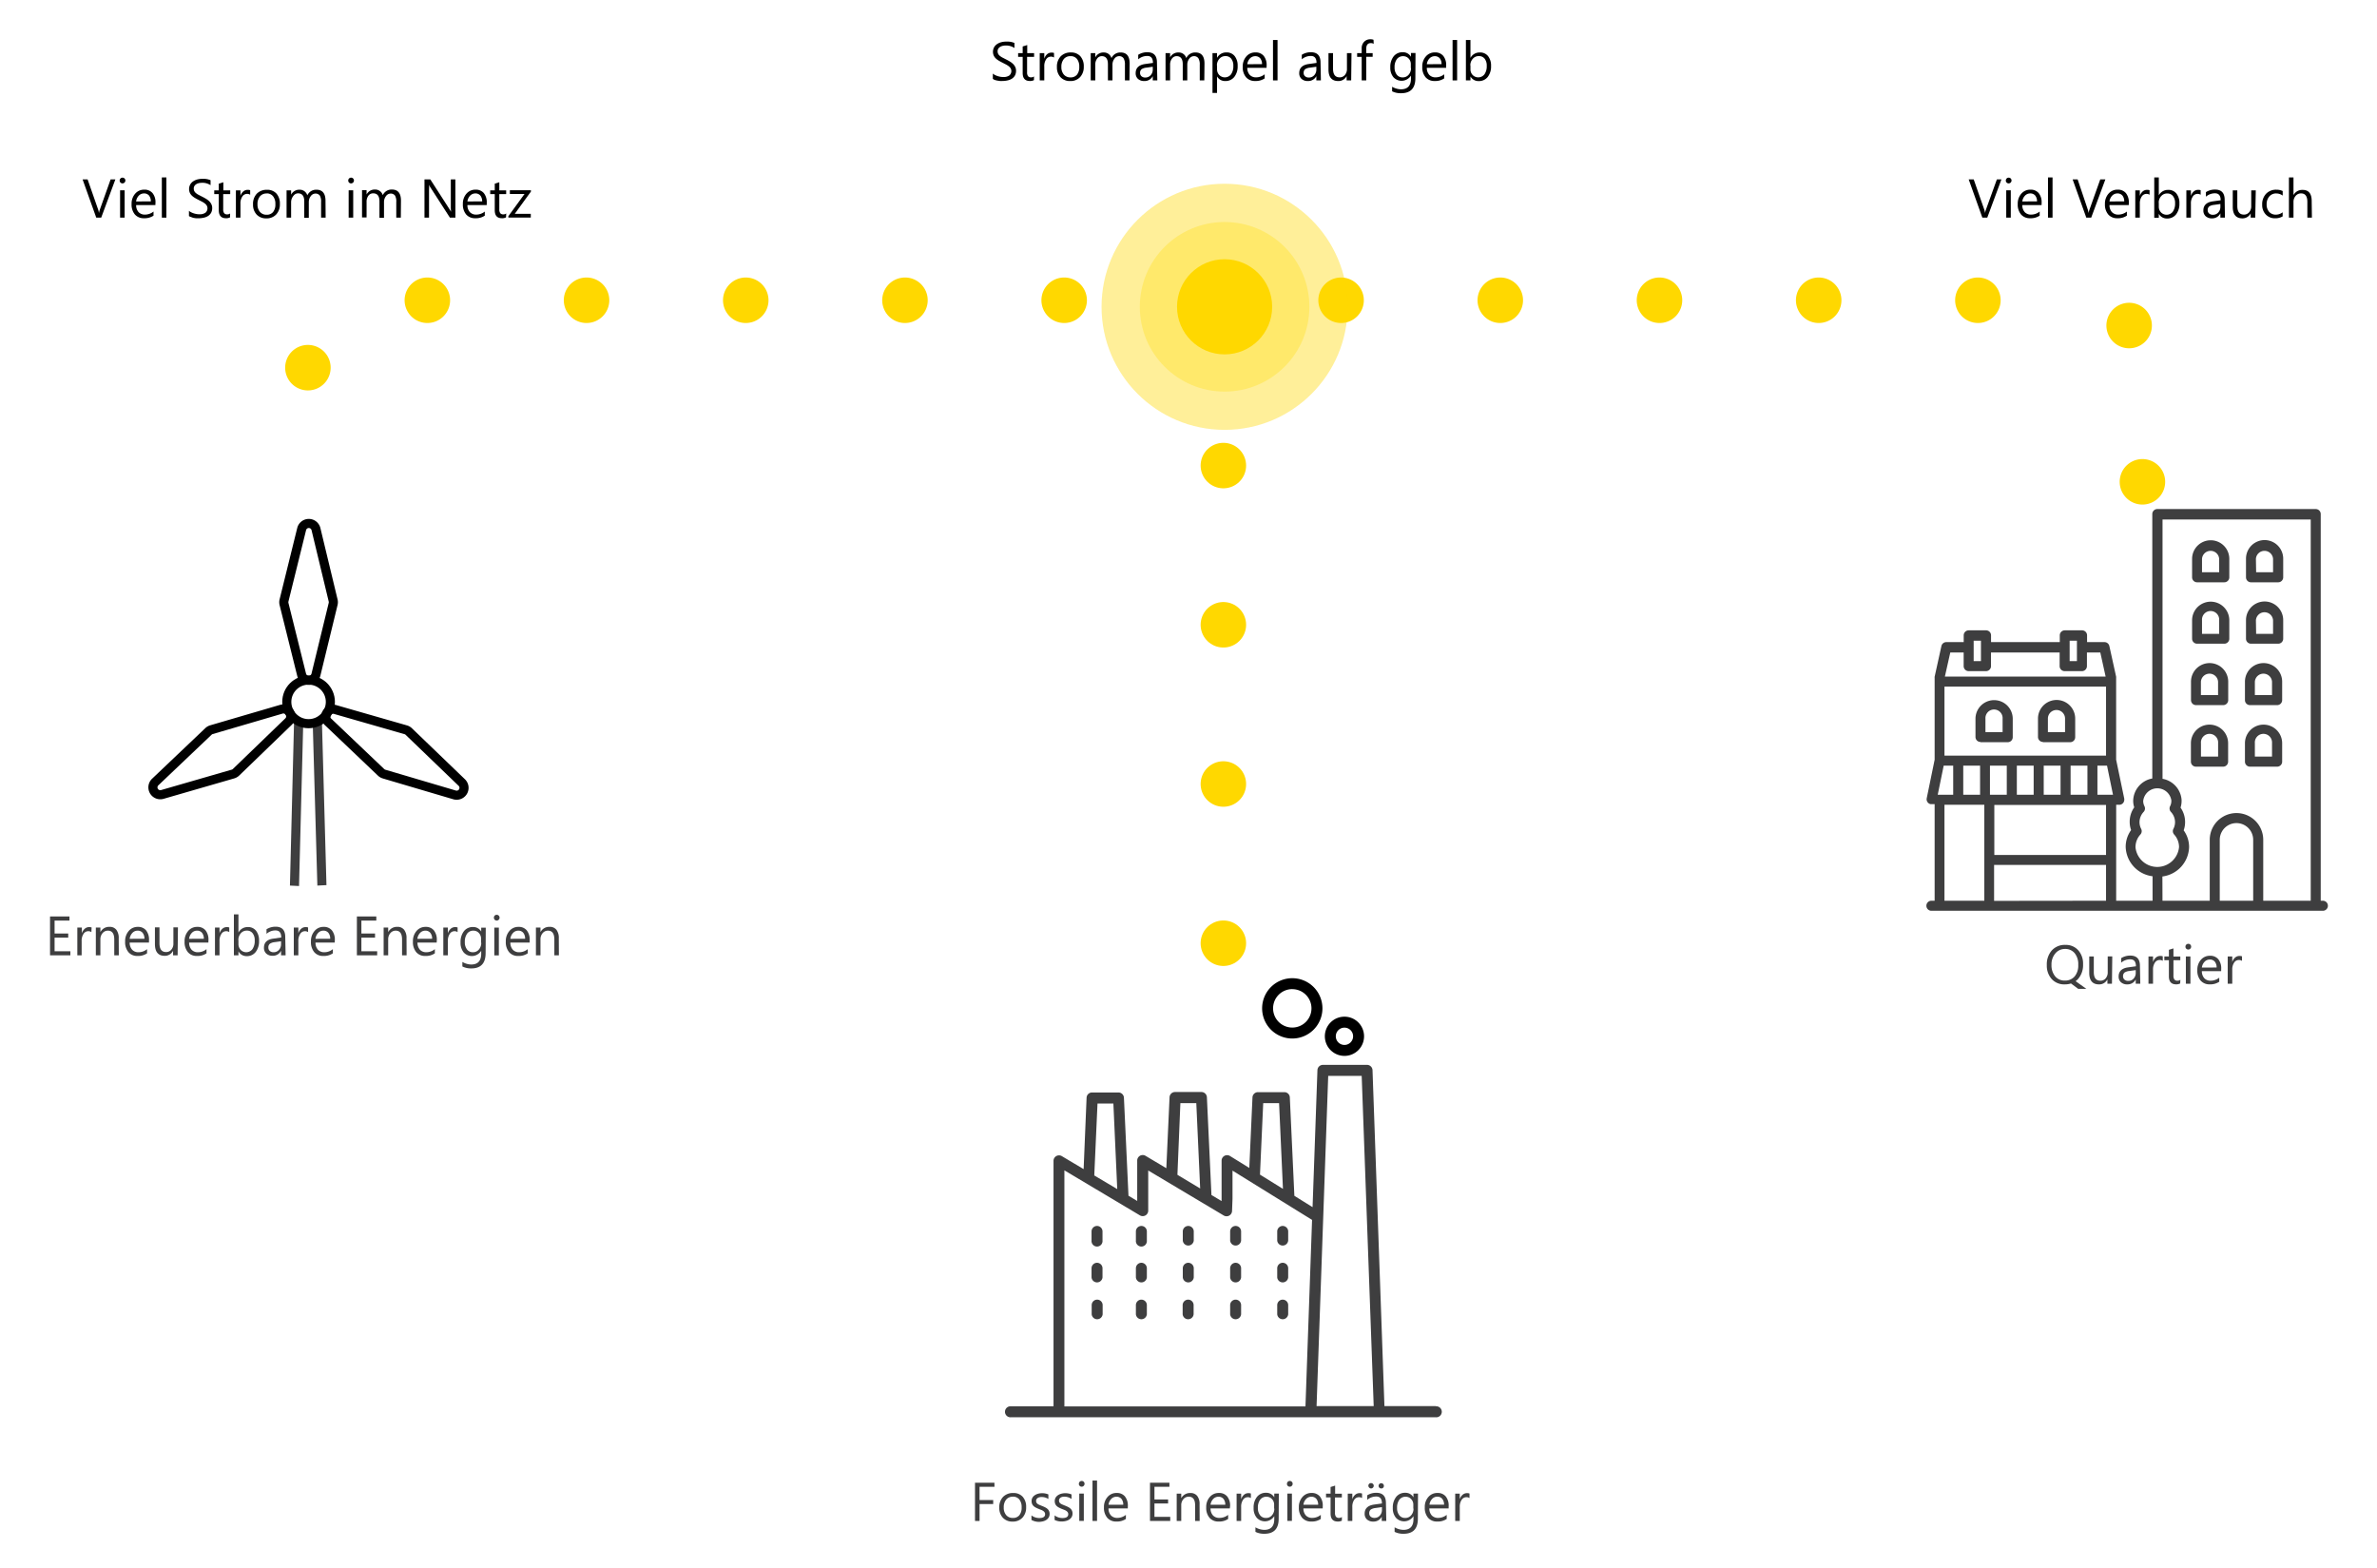 <svg xmlns="http://www.w3.org/2000/svg" width="184.35mm" height="121.59mm" viewBox="0 0 522.57 344.66">
    <defs>
        <style>
            .cls-1{
               fill: black;

            }
            .cls-10 {
                                stroke: black;

                fill: transparent;
            }

             .white {
                fill: white;
                <!-- stroke: white; -->
            }
            .cls-2 {
                fill: #3e3e3f;
            }

            .cls-3,
            .cls-4 {
                fill: none;
                stroke: #d5dae2;
            }

            .cls-3,
            .cls-4,
            .cls-10 {
                stroke-linecap: round;
                stroke-width: 2px;
            }

            .cls-3,
            .cls-10 {
                stroke-linejoin: round;
            }

            .cls-4 {
                stroke-miterlimit: 10;
            }

            .cls-5 {
                isolation: isolate;
            }

            .cls-6,
            .cls-7,
            .cls-8 {
                fill: #ffd800;
            }

            .cls-6 {
                opacity: 0.4;
            }

            .cls-7 {
                opacity: 0.3;
            }

            .cls-9 {
                stroke: #3e3e3e;
            }

            #eco path {
                stroke-dasharray: 0 35;
                stroke-width: 10;
                animation: dash 14s linear infinite;
                stroke: #FFD800;
                fill: ;

            }

            #city path {
                stroke-dasharray: 0 35;
                stroke-width: 10;
                animation: dash 14s linear infinite;
                stroke: #FFD800;
                fill: ;

            }

            #production line {
                stroke-dasharray: 0 35;
                stroke-width: 10;
                animation: dash 20s linear infinite;
                animation-direction: reverse;
                stroke: #FFD800;

            }



            @keyframes dash {
                to {
                    stroke-dashoffset: 1000;
                }
            }

            #windrad path {
                -webkit-animation: spin 3s linear infinite;
                -moz-animation: spin 3s linear infinite;
                animation: spin 3s linear infinite;
                <!-- transform-origin: 12.993% 44.939%; -->
                transform-origin: 12.983% 44.771%;
                <!-- fill: white !important; -->
            }

            @-moz-keyframes spin {
                100% {
                    -moz-transform: rotate(360deg);
                }
            }

            @-webkit-keyframes spin {
                100% {
                    -webkit-transform: rotate(360deg);
                }
            }

            @keyframes spin {
                100% {
                    -webkit-transform: rotate(360deg);
                    transform: rotate(360deg);
                }
            }

            #smoke_1 {
                height: 0px;
                width: 0px;
                opacity: 0;
                transform: scale(0.2);
                transform-origin: 57% 67.5%;
            }

            @keyframes smokeL {
                0% {
                    opacity: 0;
                    transform: scale(0.2) translate(0, 0)
                }

                5% {
                    opacity: 1;
                    transform: scale(0.3) translate(+5, -10px)
                }

                60% {
                    opacity: 1;

                }

                100% {
                    opacity: 0;
                    transform: scale(1.5) translate(+6px, -10px)
                }
            }

            #smoke_1 {
                animation: smokeL 2s 0s infinite
            }

            #smoke_2 {
                height: 0px;
                width: 0px;
                opacity: 0;
                transform: scale(0.2);
                transform-origin: 57.5% 68%;
            }

            @keyframes smokeR {
                0% {
                    opacity: 0;
                    transform: scale(0.2) translate(0, 0)
                }

                5% {
                    opacity: 1;
                    transform: scale(0.3) translate(+5, -10px)
                }

                60% {
                    opacity: 1;

                }

                100% {
                    opacity: 0;
                    transform: scale(1.3) translate(+12px, -10px)
                }
            }

            #smoke_2 {
                animation: smokeR 2s 1s infinite
            }

        </style>
    </defs>
    <title>testStromampel_gelb_Pfade_Animation</title>
    <g id="smoke">
        <g>
            <path id="" data-name="Pfad 78" class="cls-1" d="M295.57,232.11a4.31,4.31,0,1,0-4.31-4.31h0A4.32,4.32,0,0,0,295.57,232.11Zm0-6.21a1.9,1.9,0,1,1-1.9,1.9,1.9,1.9,0,0,1,1.9-1.9Z" />
            <path id="" data-name="Pfad 79" class="cls-1" d="M284.1,228.29a6.63,6.63,0,1,0-6.63-6.63A6.63,6.63,0,0,0,284.1,228.29Zm0-10.85a4.22,4.22,0,1,1-4.22,4.22h0A4.22,4.22,0,0,1,284.1,217.43Z" />
        </g>
        <g>
            <path id="smoke_1" data-name="Pfad 78" class="cls-2" d="M295.57,232.11a4.31,4.31,0,1,0-4.31-4.31h0A4.32,4.32,0,0,0,295.57,232.11Zm0-6.21a1.9,1.9,0,1,1-1.9,1.9,1.9,1.9,0,0,1,1.9-1.9Z" />
            <path id="smoke_2" data-name="Pfad 79" class="cls-2" d="M284.1,228.29a6.63,6.63,0,1,0-6.63-6.63A6.63,6.63,0,0,0,284.1,228.29Zm0-10.85a4.22,4.22,0,1,1-4.22,4.22h0A4.22,4.22,0,0,1,284.1,217.43Z" />
        </g>
    </g>
    <g id="eco">
        <path id="Pfad_82" data-name="Pfad 82" class="cls-3" d="M268.95,66H81.86A14.17,14.17,0,0,0,67.69,80.14v27.25" />
    </g>
    <g id="production">
        <line id="Linie_13" data-name="Linie 13" class="cls-4" x1="268.95" y1="207.34" x2="268.95" y2="66.34" />
    </g>
    <g id="city">
        <path id="Pfad_865" data-name="Pfad 865" class="cls-3" d="M471,105.91V80.14A14.17,14.17,0,0,0,456.84,66H268.95" />
    </g>
    <g id="Ebene_1" data-name="Ebene 1">
        <g>
            <path id="Pfad_51" data-name="Pfad 51" class="cls-2" d="M449.12,163.15h6a1.1,1.1,0,0,0,1.1-1.1V158a4.09,4.09,0,0,0-8.18-.08V162a1.1,1.1,0,0,0,1.1,1.1Zm1.1-5.16a1.88,1.88,0,0,1,3.77-.06v3h-3.77Z" />
            <path id="Pfad_52" data-name="Pfad 52" class="cls-2" d="M435.39,163.15h6a1.1,1.1,0,0,0,1.1-1.1V158a4.09,4.09,0,0,0-8.19,0V162a1.1,1.1,0,0,0,1.1,1.1Zm1.1-5.16a1.89,1.89,0,1,1,3.77,0v2.95h-3.77Z" />
            <path id="Pfad_53" data-name="Pfad 53" class="cls-2" d="M424.61,198a1.1,1.1,0,1,0,0,2.21h86.06a1.1,1.1,0,1,0,0-2.21h-.47v-85a1.1,1.1,0,0,0-1.1-1.1H474.27a1.1,1.1,0,0,0-1.1,1.1v58.13a5.08,5.08,0,0,0-4.2,4.89,4.63,4.63,0,0,0,.23,1.45,5.49,5.49,0,0,0-1,3.2,5.35,5.35,0,0,0,.31,1.8,6.3,6.3,0,0,0-1.19,3.67,6.72,6.72,0,0,0,5.91,6.48V198h-8V176.91h.68a1.1,1.1,0,0,0,1.1-1.1,1.13,1.13,0,0,0,0-.23L465.22,167v-18a1.3,1.3,0,0,0,0-.24l-1.49-6.75a1.1,1.1,0,0,0-1.08-.86h-3.82v-1.49a1.1,1.1,0,0,0-1.1-1.1h-3.8a1.1,1.1,0,0,0-1.1,1.1v1.49H437.72v-1.49a1.1,1.1,0,0,0-1.1-1.1h-3.81a1.1,1.1,0,0,0-1.1,1.1v1.49h-3.82a1.1,1.1,0,0,0-1.08.86l-1.49,6.75a1.08,1.08,0,0,0,0,.24v18l-1.74,8.47a1.1,1.1,0,0,0,.85,1.3l.23,0h.66V198ZM463,150.93v15.17H427.48V150.93ZM437.48,174.7v-6.39h3.7v6.39Zm5.91-6.39h3.7v6.39h-3.7Zm5.91,0H453v6.39h-3.7Zm5.91,0h3.7v6.39h-3.7Zm5.91,0h2.1l1.31,6.39h-3.42v-6.39ZM426,174.7l1.31-6.39h2.09v6.39Zm5.61-6.39h3.7v6.39h-3.7ZM495.35,198H488V184.61a3.67,3.67,0,1,1,7.35,0h0ZM469.48,186.2a4.07,4.07,0,0,1,1.08-2.76,1.1,1.1,0,0,0,.16-1.24,3.24,3.24,0,0,1-.36-1.47,3.34,3.34,0,0,1,.91-2.26,1.1,1.1,0,0,0,.18-1.24,2.55,2.55,0,0,1-.28-1.14,3.12,3.12,0,0,1,6.19-.14v.14a2.52,2.52,0,0,1-.28,1.14,1.11,1.11,0,0,0,.18,1.24,3.34,3.34,0,0,1,.91,2.26,3.24,3.24,0,0,1-.36,1.47,1.1,1.1,0,0,0,.16,1.24,4.13,4.13,0,0,1,1.08,2.76,4.81,4.81,0,0,1-9.58,0Zm5.91,6.47a6.71,6.71,0,0,0,5.87-6.47,6.26,6.26,0,0,0-1.19-3.67,5.36,5.36,0,0,0,.31-1.8,5.49,5.49,0,0,0-1-3.2,4.63,4.63,0,0,0,.23-1.45c0-.08,0-.17,0-.25a5.09,5.09,0,0,0-4.19-4.63v-57H508V198H497.56V184.61a5.88,5.88,0,0,0-11.76,0V198H475.41Zm-37,5.36v-7.9H463V198ZM463,187.94H438.44v-11H463v11Zm-8-47.1h1.6v4.49H455Zm-21.1,0h1.6v4.49h-1.6Zm-5.14,2.59h2.94v3a1.1,1.1,0,0,0,1.1,1.1h3.81a1.1,1.1,0,0,0,1.1-1.1v-3h15.09v3a1.1,1.1,0,0,0,1.1,1.1h3.8a1.1,1.1,0,0,0,1.1-1.1v-3h2.94l1.17,5.3H427.57Zm-1.28,33.48h8.76V198h-8.76Z" />
            <path id="Pfad_54" data-name="Pfad 54" class="cls-2" d="M483,128h6a1.1,1.1,0,0,0,1.1-1.1v-4.05a4.09,4.09,0,0,0-8.18,0h0v4.05A1.1,1.1,0,0,0,483,128Zm1.1-5.16a1.89,1.89,0,0,1,3.77,0v2.95h-3.77Z" />
            <path id="Pfad_55" data-name="Pfad 55" class="cls-2" d="M494.85,128h6a1.1,1.1,0,0,0,1.1-1.1v-4.05a4.09,4.09,0,0,0-8.18-.08v4.13a1.1,1.1,0,0,0,1.1,1.1Zm1.1-5.16a1.89,1.89,0,0,1,3.77,0v2.95H496Z" />
            <path id="Pfad_56" data-name="Pfad 56" class="cls-2" d="M483,141.5h6a1.1,1.1,0,0,0,1.1-1.1v-4.05a4.09,4.09,0,1,0-8.18,0h0v4.05a1.1,1.1,0,0,0,1.1,1.1Zm1.1-5.16a1.89,1.89,0,1,1,3.77,0v3h-3.77Z" />
            <path id="Pfad_57" data-name="Pfad 57" class="cls-2" d="M494.85,141.5h6a1.1,1.1,0,0,0,1.1-1.1v-4.05a4.09,4.09,0,0,0-8.18-.08v4.13a1.1,1.1,0,0,0,1.1,1.1Zm1.1-5.16a1.89,1.89,0,0,1,3.77,0v3H496Z" />
            <path id="Pfad_58" data-name="Pfad 58" class="cls-2" d="M482.76,155h6a1.1,1.1,0,0,0,1.1-1.1v-4.05a4.09,4.09,0,1,0-8.18,0h0v4.05a1.1,1.1,0,0,0,1.1,1.1Zm1.1-5.16a1.89,1.89,0,0,1,3.77,0v2.95h-3.77Z" />
            <path id="Pfad_59" data-name="Pfad 59" class="cls-2" d="M494.62,155h6a1.1,1.1,0,0,0,1.1-1.1v-4.05a4.09,4.09,0,1,0-8.18,0h0v4.05a1.1,1.1,0,0,0,1.1,1.1Zm1.1-5.16a1.89,1.89,0,0,1,3.77,0v2.95h-3.77Z" />
            <path id="Pfad_60" data-name="Pfad 60" class="cls-2" d="M488.74,168.53a1.1,1.1,0,0,0,1.1-1.1v-4.05a4.09,4.09,0,1,0-8.18,0h0v4.05a1.1,1.1,0,0,0,1.1,1.1Zm-4.87-5.16a1.89,1.89,0,1,1,3.77-.06v3h-3.77Z" />
            <path id="Pfad_61" data-name="Pfad 61" class="cls-2" d="M494.62,168.53h6a1.1,1.1,0,0,0,1.1-1.1v-4.05a4.09,4.09,0,1,0-8.18,0h0v4.05a1.1,1.1,0,0,0,1.1,1.1Zm1.1-5.16a1.89,1.89,0,1,1,3.77-.06v3h-3.77Z" />
        </g>
        <path id="Pfad_62" data-name="Pfad 62" class="cls-2" d="M241.18,269.49a1.21,1.21,0,0,0-1.21,1.21h0v2a1.21,1.21,0,1,0,2.41,0v-2A1.21,1.21,0,0,0,241.18,269.49Z" />
        <path id="Pfad_65" data-name="Pfad 65" class="cls-2" d="M241.18,277.59a1.21,1.21,0,0,0-1.21,1.21h0v2a1.21,1.21,0,0,0,2.41,0v-2A1.21,1.21,0,0,0,241.18,277.59Z" />
        <path id="Pfad_68" data-name="Pfad 68" class="cls-2" d="M241.18,285.69A1.21,1.21,0,0,0,240,286.9h0v2a1.21,1.21,0,0,0,2.41,0v-2A1.21,1.21,0,0,0,241.18,285.69Z" />
        <path id="Pfad_63" data-name="Pfad 63" class="cls-2" d="M250.93,269.49a1.21,1.21,0,0,0-1.21,1.21h0v2a1.21,1.21,0,1,0,2.41,0v-2A1.21,1.21,0,0,0,250.93,269.49Z" />
        <path id="Pfad_64" data-name="Pfad 64" class="cls-2" d="M261.24,269.49a1.21,1.21,0,0,0-1.21,1.21h0v2a1.21,1.21,0,0,0,2.41,0v-2a1.21,1.21,0,0,0-1.21-1.21Z" />
        <path id="Pfad_66" data-name="Pfad 66" class="cls-2" d="M250.93,277.59a1.21,1.21,0,0,0-1.21,1.21h0v2a1.21,1.21,0,0,0,2.41,0v-2A1.21,1.21,0,0,0,250.93,277.59Z" />
        <path id="Pfad_67" data-name="Pfad 67" class="cls-2" d="M261.24,277.59a1.21,1.21,0,0,0-1.21,1.21h0v2a1.21,1.21,0,0,0,2.41,0v-2a1.21,1.21,0,0,0-1.21-1.21Z" />
        <path id="Pfad_69" data-name="Pfad 69" class="cls-2" d="M250.93,285.69a1.21,1.21,0,0,0-1.21,1.21h0v2a1.21,1.21,0,0,0,2.41,0v-2A1.21,1.21,0,0,0,250.93,285.69Z" />
        <path id="Pfad_70" data-name="Pfad 70" class="cls-2" d="M261.24,285.69A1.21,1.21,0,0,0,260,286.9h0v2a1.21,1.21,0,0,0,2.41,0v-2a1.21,1.21,0,0,0-1.21-1.21Z" />
        <path id="Pfad_71" data-name="Pfad 71" class="cls-2" d="M271.65,269.49a1.21,1.21,0,0,0-1.21,1.21v2a1.21,1.21,0,0,0,2.41,0v-2A1.21,1.21,0,0,0,271.65,269.49Z" />
        <path id="Pfad_72" data-name="Pfad 72" class="cls-2" d="M282,269.49a1.21,1.21,0,0,0-1.21,1.21h0v2a1.21,1.21,0,0,0,2.41,0v-2a1.21,1.21,0,0,0-1.21-1.21Z" />
        <path id="Pfad_73" data-name="Pfad 73" class="cls-2" d="M271.65,277.59a1.21,1.21,0,0,0-1.21,1.21v2a1.21,1.21,0,0,0,2.41,0v-2A1.21,1.21,0,0,0,271.65,277.59Z" />
        <path id="Pfad_74" data-name="Pfad 74" class="cls-2" d="M282,277.59a1.21,1.21,0,0,0-1.21,1.21h0v2a1.21,1.21,0,0,0,2.41,0v-2a1.21,1.21,0,0,0-1.21-1.21Z" />
        <path id="Pfad_75" data-name="Pfad 75" class="cls-2" d="M271.65,285.69a1.21,1.21,0,0,0-1.21,1.21v2a1.21,1.21,0,0,0,2.41,0v-2a1.21,1.21,0,0,0-1.21-1.21Z" />
        <path id="Pfad_76" data-name="Pfad 76" class="cls-2" d="M282,285.69a1.21,1.21,0,0,0-1.21,1.21h0v2a1.21,1.21,0,0,0,2.41,0v-2a1.21,1.21,0,0,0-1.21-1.21Z" />
        <path id="Pfad_77" data-name="Pfad 77" class="cls-2" d="M315.64,309.1H304.36l-2.62-73.86a1.21,1.21,0,0,0-1.21-1.16h-9.69a1.21,1.21,0,0,0-1.21,1.16l-1.07,30.12-4-2.49-1-21.64a1.2,1.2,0,0,0-1.2-1.15h-5.8a1.21,1.21,0,0,0-1.21,1.15l-.7,15.51-4.25-2.63a1.21,1.21,0,0,0-1.84,1v8.31l0,.6-2.23-1.33-1-21.49a1.21,1.21,0,0,0-1.21-1.15h-5.79a1.2,1.2,0,0,0-1.21,1.15l-.71,15.6-4.58-2.73a1.21,1.21,0,0,0-1.82,1V264l-1.92-1.15-1-21.55a1.21,1.21,0,0,0-1.21-1.15h-5.79a1.2,1.2,0,0,0-1.21,1.15L238.23,257l-4.8-2.86a1.21,1.21,0,0,0-1.82,1v54h-9.35a1.21,1.21,0,1,0,0,2.41h93.39a1.21,1.21,0,1,0,0-2.41h0ZM292,236.5h7.36L302,309.1H289.44Zm-14.29,6h3.49l.85,18.84L277,258.21Zm-18.21,0H263l.85,18.75-5-3Zm-18.22.08h3.49l.85,18.81-5.05-3ZM234,257.27l16.61,9.9a1.21,1.21,0,0,0,1.82-1v-8.87l16.61,9.9a1.21,1.21,0,0,0,1.82-1l.1-2.68v-6.19l17.49,10.83-1.45,41H234Z" />
        <g>
            <path class="cls-2" d="M218.63,326.83h-3.28v2.91h3v.88h-3v3.72h-1v-8.4h4.27Z" />
            <path class="cls-2" d="M222.6,334.48a2.78,2.78,0,0,1-2.12-.84,3.11,3.11,0,0,1-.79-2.23,3.24,3.24,0,0,1,.83-2.36,3,3,0,0,1,2.23-.85,2.69,2.69,0,0,1,2.09.83,3.28,3.28,0,0,1,.75,2.29,3.22,3.22,0,0,1-.81,2.3A2.84,2.84,0,0,1,222.6,334.48Zm.07-5.47a1.83,1.83,0,0,0-1.46.63,2.59,2.59,0,0,0-.54,1.74,2.45,2.45,0,0,0,.54,1.68,1.85,1.85,0,0,0,1.46.62,1.76,1.76,0,0,0,1.43-.6,2.62,2.62,0,0,0,.5-1.72,2.66,2.66,0,0,0-.5-1.73A1.75,1.75,0,0,0,222.67,329Z" />
            <path class="cls-2" d="M226.76,334.12v-1a2.84,2.84,0,0,0,1.73.58q1.27,0,1.27-.84a.73.73,0,0,0-.11-.41,1.08,1.08,0,0,0-.29-.3,2.26,2.26,0,0,0-.43-.23l-.54-.21a6.9,6.9,0,0,1-.7-.32,2.12,2.12,0,0,1-.5-.36,1.35,1.35,0,0,1-.3-.46,1.63,1.63,0,0,1-.1-.6,1.43,1.43,0,0,1,.19-.75,1.71,1.71,0,0,1,.52-.54,2.4,2.4,0,0,1,.74-.33,3.26,3.26,0,0,1,.85-.11,3.44,3.44,0,0,1,1.39.27v1a2.72,2.72,0,0,0-1.52-.43,1.78,1.78,0,0,0-.49.06,1.19,1.19,0,0,0-.37.17.8.8,0,0,0-.24.27.7.7,0,0,0-.08.34.82.82,0,0,0,.08.39.86.86,0,0,0,.25.28,1.9,1.9,0,0,0,.4.22l.53.22a7.42,7.42,0,0,1,.71.31,2.45,2.45,0,0,1,.54.36,1.42,1.42,0,0,1,.34.47,1.5,1.5,0,0,1,.12.63,1.48,1.48,0,0,1-.2.77,1.68,1.68,0,0,1-.52.54,2.4,2.4,0,0,1-.76.32,3.73,3.73,0,0,1-.9.11A3.4,3.4,0,0,1,226.76,334.12Z" />
            <path class="cls-2" d="M231.85,334.12v-1a2.84,2.84,0,0,0,1.73.58q1.27,0,1.27-.84a.73.73,0,0,0-.11-.41,1.08,1.08,0,0,0-.29-.3,2.26,2.26,0,0,0-.43-.23l-.54-.21a6.9,6.9,0,0,1-.7-.32,2.12,2.12,0,0,1-.5-.36,1.35,1.35,0,0,1-.3-.46,1.63,1.63,0,0,1-.1-.6,1.43,1.43,0,0,1,.19-.75,1.71,1.71,0,0,1,.52-.54,2.4,2.4,0,0,1,.74-.33,3.26,3.26,0,0,1,.85-.11,3.44,3.44,0,0,1,1.39.27v1A2.72,2.72,0,0,0,234,329a1.78,1.78,0,0,0-.49.06,1.19,1.19,0,0,0-.37.17.8.8,0,0,0-.24.27.7.7,0,0,0-.08.34.82.82,0,0,0,.08.39.86.86,0,0,0,.25.28,1.9,1.9,0,0,0,.4.22l.53.22a7.42,7.42,0,0,1,.71.31,2.45,2.45,0,0,1,.54.36,1.42,1.42,0,0,1,.34.47,1.5,1.5,0,0,1,.12.63,1.48,1.48,0,0,1-.2.77,1.68,1.68,0,0,1-.52.54,2.4,2.4,0,0,1-.76.32,3.73,3.73,0,0,1-.9.11A3.4,3.4,0,0,1,231.85,334.12Z" />
            <path class="cls-2" d="M237.8,326.81a.61.61,0,0,1-.44-.18.59.59,0,0,1-.18-.45.62.62,0,0,1,.62-.63.62.62,0,0,1,.45.18.63.63,0,0,1,0,.89A.62.62,0,0,1,237.8,326.81Zm.47,7.52h-1v-6h1Z" />
            <path class="cls-2" d="M241.18,334.34h-1v-8.88h1Z" />
            <path class="cls-2" d="M247.94,331.58h-4.24a2.24,2.24,0,0,0,.54,1.55,1.86,1.86,0,0,0,1.42.54,3,3,0,0,0,1.86-.67v.9a3.48,3.48,0,0,1-2.09.57,2.54,2.54,0,0,1-2-.82,3.35,3.35,0,0,1-.73-2.3,3.28,3.28,0,0,1,.79-2.28,2.55,2.55,0,0,1,2-.88,2.26,2.26,0,0,1,1.82.76,3.18,3.18,0,0,1,.64,2.12Zm-1-.81a2,2,0,0,0-.4-1.29,1.37,1.37,0,0,0-1.1-.46,1.55,1.55,0,0,0-1.15.49,2.21,2.21,0,0,0-.59,1.27Z" />
            <path class="cls-2" d="M257.27,334.34h-4.45v-8.4h4.27v.89H253.8v2.79h3v.88h-3v2.94h3.47Z" />
            <path class="cls-2" d="M263.74,334.34h-1v-3.42q0-1.91-1.39-1.91a1.51,1.51,0,0,0-1.19.54,2,2,0,0,0-.47,1.37v3.42h-1v-6h1v1h0a2.17,2.17,0,0,1,2-1.14,1.84,1.84,0,0,1,1.51.64,2.83,2.83,0,0,1,.52,1.84Z" />
            <path class="cls-2" d="M270.37,331.58h-4.24a2.24,2.24,0,0,0,.54,1.55,1.86,1.86,0,0,0,1.42.54A3,3,0,0,0,270,333v.9a3.48,3.48,0,0,1-2.09.57,2.54,2.54,0,0,1-2-.82,3.35,3.35,0,0,1-.73-2.3,3.28,3.28,0,0,1,.79-2.28,2.55,2.55,0,0,1,2-.88,2.26,2.26,0,0,1,1.82.76,3.18,3.18,0,0,1,.64,2.12Zm-1-.81a2,2,0,0,0-.4-1.29,1.37,1.37,0,0,0-1.1-.46,1.55,1.55,0,0,0-1.15.49,2.21,2.21,0,0,0-.59,1.27Z" />
            <path class="cls-2" d="M275,329.31a1.18,1.18,0,0,0-.73-.19,1.23,1.23,0,0,0-1,.58,2.68,2.68,0,0,0-.41,1.58v3.06h-1v-6h1v1.24h0a2.1,2.1,0,0,1,.63-1,1.43,1.43,0,0,1,.94-.35,1.57,1.57,0,0,1,.57.08Z" />
            <path class="cls-2" d="M281.11,333.86q0,3.3-3.16,3.3a4.25,4.25,0,0,1-1.95-.42v-1a4,4,0,0,0,1.93.56q2.21,0,2.21-2.36v-.66h0a2.43,2.43,0,0,1-3.86.35,3.2,3.2,0,0,1-.68-2.15,3.74,3.74,0,0,1,.74-2.43,2.46,2.46,0,0,1,2-.9,2,2,0,0,1,1.8,1h0v-.83h1Zm-1-2.23v-.88a1.72,1.72,0,0,0-.48-1.22,1.59,1.59,0,0,0-1.2-.51,1.67,1.67,0,0,0-1.39.65,2.89,2.89,0,0,0-.5,1.81,2.48,2.48,0,0,0,.48,1.6,1.56,1.56,0,0,0,1.28.6,1.67,1.67,0,0,0,1.32-.57A2.14,2.14,0,0,0,280.15,331.62Z" />
            <path class="cls-2" d="M283.55,326.81a.61.61,0,0,1-.44-.18.59.59,0,0,1-.18-.45.62.62,0,0,1,.62-.63.62.62,0,0,1,.45.18.63.63,0,0,1,0,.89A.62.62,0,0,1,283.55,326.81Zm.47,7.52h-1v-6h1Z" />
            <path class="cls-2" d="M290.79,331.58h-4.24a2.24,2.24,0,0,0,.54,1.55,1.86,1.86,0,0,0,1.42.54,3,3,0,0,0,1.86-.67v.9a3.48,3.48,0,0,1-2.09.57,2.54,2.54,0,0,1-2-.82,3.35,3.35,0,0,1-.73-2.3,3.28,3.28,0,0,1,.79-2.28,2.55,2.55,0,0,1,2-.88,2.26,2.26,0,0,1,1.82.76,3.18,3.18,0,0,1,.64,2.12Zm-1-.81a2,2,0,0,0-.4-1.29,1.37,1.37,0,0,0-1.1-.46,1.55,1.55,0,0,0-1.15.49,2.21,2.21,0,0,0-.59,1.27Z" />
            <path class="cls-2" d="M295,334.28a1.85,1.85,0,0,1-.9.19q-1.58,0-1.58-1.76v-3.55h-1v-.82h1v-1.46l1-.31v1.78H295v.82h-1.51v3.38a1.4,1.4,0,0,0,.21.86.82.82,0,0,0,.68.26,1,1,0,0,0,.63-.2Z" />
            <path class="cls-2" d="M299.44,329.31a1.18,1.18,0,0,0-.73-.19,1.23,1.23,0,0,0-1,.58,2.68,2.68,0,0,0-.41,1.58v3.06h-1v-6h1v1.24h0a2.1,2.1,0,0,1,.63-1,1.43,1.43,0,0,1,.94-.35,1.57,1.57,0,0,1,.57.08Z" />
            <path class="cls-2" d="M304.77,334.34h-1v-.94h0a2,2,0,0,1-1.85,1.08,2,2,0,0,1-1.4-.47,1.64,1.64,0,0,1-.51-1.26q0-1.68,2-2l1.8-.25q0-1.53-1.24-1.53a3,3,0,0,0-2,.74v-1a3.72,3.72,0,0,1,2-.56q2.12,0,2.12,2.24Zm-3.37-7.14A.57.57,0,0,1,301,327a.56.56,0,0,1-.17-.41.55.55,0,0,1,.17-.41.56.56,0,0,1,.41-.16.58.58,0,0,1,.42.17.54.54,0,0,1,.18.41.56.56,0,0,1-.17.41A.55.55,0,0,1,301.41,327.2Zm2.41,4.1-1.45.2a2.35,2.35,0,0,0-1,.33,1,1,0,0,0-.34.84.92.92,0,0,0,.31.72,1.21,1.21,0,0,0,.83.28,1.54,1.54,0,0,0,1.18-.5,1.79,1.79,0,0,0,.47-1.27Zm-.16-4.1a.56.56,0,0,1-.4-.16.59.59,0,0,1,0-.83.54.54,0,0,1,.4-.16.57.57,0,0,1,.42.17.55.55,0,0,1,.17.41.57.57,0,0,1-.16.41A.55.55,0,0,1,303.66,327.2Z" />
            <path class="cls-2" d="M311.71,333.86q0,3.3-3.16,3.3a4.25,4.25,0,0,1-1.95-.42v-1a4,4,0,0,0,1.93.56q2.21,0,2.21-2.36v-.66h0a2.43,2.43,0,0,1-3.86.35,3.2,3.2,0,0,1-.68-2.15,3.74,3.74,0,0,1,.74-2.43,2.46,2.46,0,0,1,2-.9,2,2,0,0,1,1.8,1h0v-.83h1Zm-1-2.23v-.88a1.72,1.72,0,0,0-.48-1.22,1.59,1.59,0,0,0-1.2-.51,1.67,1.67,0,0,0-1.39.65,2.89,2.89,0,0,0-.5,1.81,2.48,2.48,0,0,0,.48,1.6,1.56,1.56,0,0,0,1.28.6,1.67,1.67,0,0,0,1.32-.57A2.14,2.14,0,0,0,310.75,331.62Z" />
            <path class="cls-2" d="M318.47,331.58h-4.24a2.24,2.24,0,0,0,.54,1.55,1.86,1.86,0,0,0,1.42.54,3,3,0,0,0,1.86-.67v.9a3.48,3.48,0,0,1-2.09.57,2.54,2.54,0,0,1-2-.82,3.35,3.35,0,0,1-.73-2.3,3.28,3.28,0,0,1,.79-2.28,2.55,2.55,0,0,1,2-.88,2.26,2.26,0,0,1,1.82.76,3.18,3.18,0,0,1,.64,2.12Zm-1-.81a2,2,0,0,0-.4-1.29A1.37,1.37,0,0,0,316,329a1.55,1.55,0,0,0-1.15.49,2.21,2.21,0,0,0-.59,1.27Z" />
            <path class="cls-2" d="M323.06,329.31a1.18,1.18,0,0,0-.73-.19,1.23,1.23,0,0,0-1,.58,2.68,2.68,0,0,0-.41,1.58v3.06h-1v-6h1v1.24h0a2.1,2.1,0,0,1,.63-1,1.43,1.43,0,0,1,.94-.35,1.57,1.57,0,0,1,.57.08Z" />
        </g>
        <g>
            <path class="cls-2" d="M453.92,216.39a3.71,3.71,0,0,1-2.87-1.18,4.38,4.38,0,0,1-1.07-3.06,4.62,4.62,0,0,1,1.1-3.23,3.84,3.84,0,0,1,3-1.21,3.61,3.61,0,0,1,2.8,1.17,4.38,4.38,0,0,1,1.07,3.06,4.64,4.64,0,0,1-1.09,3.25,3.23,3.23,0,0,1-.55.49l2.36,1.69h-1.79l-1.58-1.18A4.55,4.55,0,0,1,453.92,216.39Zm.07-7.79a2.71,2.71,0,0,0-2.15,1,3.7,3.7,0,0,0-.83,2.51,3.76,3.76,0,0,0,.8,2.5,2.64,2.64,0,0,0,2.1.94,2.76,2.76,0,0,0,2.18-.9,3.69,3.69,0,0,0,.8-2.53,3.84,3.84,0,0,0-.77-2.57A2.65,2.65,0,0,0,454,208.6Z" />
            <path class="cls-2" d="M464.3,216.25h-1v-.95h0a2,2,0,0,1-1.85,1.09q-2.14,0-2.14-2.55v-3.59h1v3.43q0,1.9,1.45,1.9a1.47,1.47,0,0,0,1.16-.52,2,2,0,0,0,.45-1.36v-3.46h1Z" />
            <path class="cls-2" d="M470.53,216.25h-1v-.94h0a2,2,0,0,1-1.85,1.08,2,2,0,0,1-1.4-.47,1.64,1.64,0,0,1-.51-1.26q0-1.68,2-2l1.8-.25q0-1.53-1.24-1.53a3,3,0,0,0-2,.74v-1a3.72,3.72,0,0,1,2-.56q2.12,0,2.12,2.24Zm-1-3-1.45.2a2.35,2.35,0,0,0-1,.33,1,1,0,0,0-.34.84.92.92,0,0,0,.31.72,1.21,1.21,0,0,0,.83.28,1.54,1.54,0,0,0,1.18-.5,1.79,1.79,0,0,0,.47-1.27Z" />
            <path class="cls-2" d="M475.47,211.22a1.18,1.18,0,0,0-.73-.19,1.23,1.23,0,0,0-1,.58,2.68,2.68,0,0,0-.41,1.58v3.06h-1v-6h1v1.24h0a2.1,2.1,0,0,1,.63-1,1.43,1.43,0,0,1,.94-.35,1.57,1.57,0,0,1,.57.08Z" />
            <path class="cls-2" d="M479.3,216.19a1.85,1.85,0,0,1-.9.19q-1.58,0-1.58-1.76v-3.55h-1v-.82h1v-1.46l1-.31v1.78h1.51v.82h-1.51v3.38a1.4,1.4,0,0,0,.21.86.82.82,0,0,0,.68.26,1,1,0,0,0,.63-.2Z" />
            <path class="cls-2" d="M481.08,208.73a.61.61,0,0,1-.44-.18.59.59,0,0,1-.18-.45.62.62,0,0,1,.62-.63.62.62,0,0,1,.45.18.63.63,0,0,1,0,.89A.62.62,0,0,1,481.08,208.73Zm.47,7.52h-1v-6h1Z" />
            <path class="cls-2" d="M488.31,213.49h-4.24a2.24,2.24,0,0,0,.54,1.55,1.86,1.86,0,0,0,1.42.54,3,3,0,0,0,1.86-.67v.9a3.48,3.48,0,0,1-2.09.57,2.54,2.54,0,0,1-2-.82,3.35,3.35,0,0,1-.73-2.3,3.28,3.28,0,0,1,.79-2.28,2.55,2.55,0,0,1,2-.88,2.26,2.26,0,0,1,1.82.76,3.18,3.18,0,0,1,.64,2.12Zm-1-.81a2,2,0,0,0-.4-1.29,1.37,1.37,0,0,0-1.1-.46,1.55,1.55,0,0,0-1.15.49,2.21,2.21,0,0,0-.59,1.27Z" />
            <path class="cls-2" d="M492.89,211.22a1.18,1.18,0,0,0-.73-.19,1.23,1.23,0,0,0-1,.58,2.68,2.68,0,0,0-.41,1.58v3.06h-1v-6h1v1.24h0a2.1,2.1,0,0,1,.63-1,1.43,1.43,0,0,1,.94-.35,1.57,1.57,0,0,1,.57.08Z" />
        </g>
        <g class="cls-5">
            <path d="M218.27,17.33V16.17a2.25,2.25,0,0,0,.48.32,3.87,3.87,0,0,0,.59.24,4.66,4.66,0,0,0,.62.15,3.45,3.45,0,0,0,.57.05,2.25,2.25,0,0,0,1.36-.34,1.26,1.26,0,0,0,.3-1.56,1.68,1.68,0,0,0-.41-.46,4.1,4.1,0,0,0-.62-.4l-.78-.4q-.44-.22-.82-.45a3.55,3.55,0,0,1-.66-.5,2.1,2.1,0,0,1-.44-.62,2.13,2.13,0,0,1,.09-1.82,2.16,2.16,0,0,1,.66-.7,3,3,0,0,1,.93-.41,4.28,4.28,0,0,1,1.07-.13,4.1,4.1,0,0,1,1.81.3v1.11A3.28,3.28,0,0,0,221.1,10a3.14,3.14,0,0,0-.64.07,1.82,1.82,0,0,0-.57.22,1.27,1.27,0,0,0-.41.39,1,1,0,0,0-.16.59,1.21,1.21,0,0,0,.12.56,1.36,1.36,0,0,0,.35.43,3.53,3.53,0,0,0,.57.38l.78.4q.45.22.86.47a3.91,3.91,0,0,1,.71.54,2.42,2.42,0,0,1,.48.66,1.86,1.86,0,0,1,.18.83,2.11,2.11,0,0,1-.24,1.05,2,2,0,0,1-.66.7,2.87,2.87,0,0,1-1,.39,5.21,5.21,0,0,1-1.14.12l-.49,0-.6-.09a4.88,4.88,0,0,1-.58-.15A1.8,1.8,0,0,1,218.27,17.33Z" />
            <path d="M227.31,17.61a1.85,1.85,0,0,1-.9.19q-1.58,0-1.58-1.76V12.49h-1v-.82h1V10.21l1-.31v1.78h1.51v.82H225.8v3.38a1.4,1.4,0,0,0,.21.86.82.82,0,0,0,.68.26,1,1,0,0,0,.63-.2Z" />
            <path d="M231.72,12.64a1.18,1.18,0,0,0-.73-.19,1.23,1.23,0,0,0-1,.58,2.68,2.68,0,0,0-.41,1.58v3.06h-1v-6h1v1.24h0a2.1,2.1,0,0,1,.63-1,1.43,1.43,0,0,1,.94-.35,1.57,1.57,0,0,1,.57.08Z" />
            <path d="M235.27,17.81a2.78,2.78,0,0,1-2.12-.84,3.11,3.11,0,0,1-.79-2.23,3.24,3.24,0,0,1,.83-2.36,3,3,0,0,1,2.23-.85,2.69,2.69,0,0,1,2.09.83,3.28,3.28,0,0,1,.75,2.29,3.22,3.22,0,0,1-.81,2.3A2.84,2.84,0,0,1,235.27,17.81Zm.07-5.47a1.83,1.83,0,0,0-1.46.63,2.59,2.59,0,0,0-.54,1.74,2.45,2.45,0,0,0,.54,1.68,1.85,1.85,0,0,0,1.46.62,1.76,1.76,0,0,0,1.43-.6,2.62,2.62,0,0,0,.5-1.72,2.66,2.66,0,0,0-.5-1.73A1.75,1.75,0,0,0,235.34,12.34Z" />
            <path d="M248.31,17.67h-1V14.23a2.6,2.6,0,0,0-.31-1.44,1.17,1.17,0,0,0-1-.45,1.28,1.28,0,0,0-1,.56,2.15,2.15,0,0,0-.43,1.35v3.42h-1V14.11q0-1.77-1.37-1.77a1.26,1.26,0,0,0-1,.53,2.19,2.19,0,0,0-.41,1.38v3.42h-1v-6h1v.95h0a2,2,0,0,1,1.86-1.09,1.73,1.73,0,0,1,1.7,1.24,2.14,2.14,0,0,1,2-1.24q2,0,2,2.44Z" />
            <path d="M254.43,17.67h-1v-.94h0a2,2,0,0,1-1.85,1.08,2,2,0,0,1-1.4-.47,1.64,1.64,0,0,1-.51-1.26q0-1.68,2-2l1.8-.25q0-1.53-1.24-1.53a3,3,0,0,0-2,.74v-1a3.72,3.72,0,0,1,2-.56q2.12,0,2.12,2.24Zm-1-3-1.45.2a2.35,2.35,0,0,0-1,.33,1,1,0,0,0-.34.84.92.92,0,0,0,.31.72,1.21,1.21,0,0,0,.83.28,1.54,1.54,0,0,0,1.18-.5,1.79,1.79,0,0,0,.47-1.27Z" />
            <path d="M264.76,17.67h-1V14.23a2.6,2.6,0,0,0-.31-1.44,1.17,1.17,0,0,0-1-.45,1.28,1.28,0,0,0-1,.56,2.15,2.15,0,0,0-.43,1.35v3.42h-1V14.11q0-1.77-1.37-1.77a1.26,1.26,0,0,0-1,.53,2.19,2.19,0,0,0-.41,1.38v3.42h-1v-6h1v.95h0a2,2,0,0,1,1.86-1.09,1.73,1.73,0,0,1,1.7,1.24,2.14,2.14,0,0,1,2-1.24q2,0,2,2.44Z" />
            <path d="M267.56,16.8h0v3.63h-1V11.67h1v1.05h0a2.27,2.27,0,0,1,2.07-1.2,2.2,2.2,0,0,1,1.81.81,3.34,3.34,0,0,1,.65,2.16,3.72,3.72,0,0,1-.73,2.41,2.44,2.44,0,0,1-2,.91A2,2,0,0,1,267.56,16.8Zm0-2.42v.84a1.78,1.78,0,0,0,.48,1.26,1.72,1.72,0,0,0,2.6-.15,3.06,3.06,0,0,0,.5-1.86,2.42,2.42,0,0,0-.46-1.57,1.53,1.53,0,0,0-1.25-.57,1.7,1.7,0,0,0-1.35.58A2.14,2.14,0,0,0,267.53,14.38Z" />
            <path d="M278.45,14.91h-4.24a2.24,2.24,0,0,0,.54,1.55,1.86,1.86,0,0,0,1.42.54,3,3,0,0,0,1.86-.67v.9a3.48,3.48,0,0,1-2.09.57,2.54,2.54,0,0,1-2-.82,3.35,3.35,0,0,1-.73-2.3,3.28,3.28,0,0,1,.79-2.28,2.55,2.55,0,0,1,2-.88,2.26,2.26,0,0,1,1.82.76,3.18,3.18,0,0,1,.64,2.12Zm-1-.81a2,2,0,0,0-.4-1.29,1.37,1.37,0,0,0-1.1-.46,1.55,1.55,0,0,0-1.15.49,2.21,2.21,0,0,0-.59,1.27Z" />
            <path d="M280.86,17.67h-1V8.79h1Z" />
            <path d="M290.39,17.67h-1v-.94h0a2,2,0,0,1-1.85,1.08,2,2,0,0,1-1.4-.47,1.64,1.64,0,0,1-.51-1.26q0-1.68,2-2l1.8-.25q0-1.53-1.24-1.53a3,3,0,0,0-2,.74v-1a3.72,3.72,0,0,1,2-.56q2.12,0,2.12,2.24Zm-1-3-1.45.2a2.35,2.35,0,0,0-1,.33,1,1,0,0,0-.34.84.92.92,0,0,0,.31.72,1.21,1.21,0,0,0,.83.28,1.54,1.54,0,0,0,1.18-.5,1.79,1.79,0,0,0,.47-1.27Z" />
            <path d="M297.05,17.67h-1v-.95h0a2,2,0,0,1-1.85,1.09q-2.14,0-2.14-2.55V11.67h1V15.1q0,1.9,1.45,1.9a1.47,1.47,0,0,0,1.16-.52,2,2,0,0,0,.45-1.36V11.67h1Z" />
            <path d="M302,9.63a1.28,1.28,0,0,0-.64-.16q-1,0-1,1.27v.93h1.41v.82h-1.41v5.18h-1V12.49h-1v-.82h1v-1a2,2,0,0,1,.54-1.49,1.84,1.84,0,0,1,1.36-.55,1.88,1.88,0,0,1,.7.11Z" />
            <path d="M311.16,17.19q0,3.3-3.16,3.3a4.25,4.25,0,0,1-1.95-.42v-1a4,4,0,0,0,1.93.56q2.21,0,2.21-2.36v-.66h0a2.43,2.43,0,0,1-3.86.35,3.2,3.2,0,0,1-.68-2.15,3.74,3.74,0,0,1,.74-2.43,2.46,2.46,0,0,1,2-.9,2,2,0,0,1,1.8,1h0v-.83h1Zm-1-2.23v-.88a1.72,1.72,0,0,0-.48-1.22,1.59,1.59,0,0,0-1.2-.51,1.67,1.67,0,0,0-1.39.65,2.89,2.89,0,0,0-.5,1.81,2.48,2.48,0,0,0,.48,1.6,1.56,1.56,0,0,0,1.28.6,1.67,1.67,0,0,0,1.32-.57A2.14,2.14,0,0,0,310.2,15Z" />
            <path d="M317.92,14.91h-4.24a2.24,2.24,0,0,0,.54,1.55,1.86,1.86,0,0,0,1.42.54,3,3,0,0,0,1.86-.67v.9a3.48,3.48,0,0,1-2.09.57,2.54,2.54,0,0,1-2-.82,3.35,3.35,0,0,1-.73-2.3,3.28,3.28,0,0,1,.79-2.28,2.55,2.55,0,0,1,2-.88,2.26,2.26,0,0,1,1.82.76,3.18,3.18,0,0,1,.64,2.12Zm-1-.81a2,2,0,0,0-.4-1.29,1.37,1.37,0,0,0-1.1-.46,1.55,1.55,0,0,0-1.15.49,2.21,2.21,0,0,0-.59,1.27Z" />
            <path d="M320.34,17.67h-1V8.79h1Z" />
            <path d="M323.27,16.8h0v.87h-1V8.79h1v3.94h0a2.27,2.27,0,0,1,2.07-1.2,2.2,2.2,0,0,1,1.81.81,3.33,3.33,0,0,1,.65,2.16,3.72,3.72,0,0,1-.73,2.41,2.44,2.44,0,0,1-2,.91A2,2,0,0,1,323.27,16.8Zm0-2.42v.84a1.78,1.78,0,0,0,.48,1.26,1.72,1.72,0,0,0,2.6-.15,3.06,3.06,0,0,0,.5-1.86,2.42,2.42,0,0,0-.46-1.57,1.53,1.53,0,0,0-1.25-.57,1.7,1.7,0,0,0-1.35.58A2.14,2.14,0,0,0,323.24,14.38Z" />
        </g>
        <g class="cls-5">
            <path d="M25.36,39.44l-3.11,8.4H21.16l-3-8.4h1.1l2.33,6.66a4,4,0,0,1,.17.74h0a3.65,3.65,0,0,1,.19-.76l2.37-6.65Z" />
            <path d="M26.93,40.31a.61.61,0,0,1-.44-.18.59.59,0,0,1-.18-.45.62.62,0,0,1,.62-.63.62.62,0,0,1,.45.18.63.63,0,0,1,0,.89A.62.62,0,0,1,26.93,40.31Zm.47,7.52h-1v-6h1Z" />
            <path d="M34.16,45.08H29.93a2.24,2.24,0,0,0,.54,1.55,1.86,1.86,0,0,0,1.42.54,3,3,0,0,0,1.86-.67v.9a3.48,3.48,0,0,1-2.09.57,2.54,2.54,0,0,1-2-.82,3.35,3.35,0,0,1-.73-2.3,3.28,3.28,0,0,1,.79-2.28,2.55,2.55,0,0,1,2-.88,2.26,2.26,0,0,1,1.82.76,3.18,3.18,0,0,1,.64,2.12Zm-1-.81a2,2,0,0,0-.4-1.29,1.37,1.37,0,0,0-1.1-.46,1.55,1.55,0,0,0-1.15.49,2.21,2.21,0,0,0-.59,1.27Z" />
            <path d="M36.58,47.84h-1V39h1Z" />
            <path d="M41.54,47.5V46.34a2.25,2.25,0,0,0,.48.32,3.87,3.87,0,0,0,.59.24,4.66,4.66,0,0,0,.62.15,3.45,3.45,0,0,0,.57.05,2.25,2.25,0,0,0,1.36-.34,1.26,1.26,0,0,0,.3-1.56,1.68,1.68,0,0,0-.41-.46,4.1,4.1,0,0,0-.62-.4l-.78-.4q-.44-.22-.82-.45a3.55,3.55,0,0,1-.66-.5,2.1,2.1,0,0,1-.44-.62,2.13,2.13,0,0,1,.09-1.82,2.16,2.16,0,0,1,.66-.7,3,3,0,0,1,.93-.41,4.28,4.28,0,0,1,1.07-.13,4.1,4.1,0,0,1,1.81.3V40.7a3.28,3.28,0,0,0-1.91-.52,3.14,3.14,0,0,0-.64.07,1.82,1.82,0,0,0-.57.22,1.27,1.27,0,0,0-.41.39,1,1,0,0,0-.16.59,1.21,1.21,0,0,0,.12.56,1.36,1.36,0,0,0,.35.43,3.53,3.53,0,0,0,.57.38l.78.4q.45.22.86.47a3.91,3.91,0,0,1,.71.54,2.42,2.42,0,0,1,.48.66,1.86,1.86,0,0,1,.18.83,2.11,2.11,0,0,1-.24,1.05,2,2,0,0,1-.66.7,2.87,2.87,0,0,1-1,.39,5.21,5.21,0,0,1-1.14.12l-.49,0-.6-.09A4.88,4.88,0,0,1,42,47.7,1.8,1.8,0,0,1,41.54,47.5Z" />
            <path d="M50.58,47.78a1.85,1.85,0,0,1-.9.19q-1.58,0-1.58-1.76V42.66h-1v-.82h1V40.37l1-.31v1.78h1.51v.82H49.07V46a1.4,1.4,0,0,0,.21.86.82.82,0,0,0,.68.26,1,1,0,0,0,.63-.2Z" />
            <path d="M55,42.81a1.18,1.18,0,0,0-.73-.19,1.23,1.23,0,0,0-1,.58,2.68,2.68,0,0,0-.41,1.58v3.06h-1v-6h1v1.24h0a2.1,2.1,0,0,1,.63-1,1.43,1.43,0,0,1,.94-.35,1.57,1.57,0,0,1,.57.08Z" />
            <path d="M58.54,48a2.78,2.78,0,0,1-2.12-.84,3.11,3.11,0,0,1-.79-2.23,3.24,3.24,0,0,1,.83-2.36,3,3,0,0,1,2.23-.85,2.69,2.69,0,0,1,2.09.83,3.28,3.28,0,0,1,.75,2.29,3.22,3.22,0,0,1-.81,2.3A2.84,2.84,0,0,1,58.54,48Zm.07-5.47a1.83,1.83,0,0,0-1.46.63,2.59,2.59,0,0,0-.54,1.74,2.45,2.45,0,0,0,.54,1.68,1.85,1.85,0,0,0,1.46.62,1.76,1.76,0,0,0,1.43-.6,2.62,2.62,0,0,0,.5-1.72,2.66,2.66,0,0,0-.5-1.73A1.75,1.75,0,0,0,58.61,42.51Z" />
            <path d="M71.59,47.84h-1V44.39A2.6,2.6,0,0,0,70.32,43a1.17,1.17,0,0,0-1-.45,1.28,1.28,0,0,0-1,.56,2.15,2.15,0,0,0-.43,1.35v3.42h-1V44.27q0-1.77-1.37-1.77a1.26,1.26,0,0,0-1,.53A2.19,2.19,0,0,0,64,44.42v3.42h-1v-6h1v.95h0a2,2,0,0,1,1.86-1.09,1.73,1.73,0,0,1,1.7,1.24,2.14,2.14,0,0,1,2-1.24q2,0,2,2.44Z" />
            <path d="M77.18,40.31a.61.61,0,0,1-.44-.18.59.59,0,0,1-.18-.45.62.62,0,0,1,.62-.63.62.62,0,0,1,.45.18.63.63,0,0,1,0,.89A.62.62,0,0,1,77.18,40.31Zm.47,7.52h-1v-6h1Z" />
            <path d="M88.12,47.84h-1V44.39A2.6,2.6,0,0,0,86.85,43a1.17,1.17,0,0,0-1-.45,1.28,1.28,0,0,0-1,.56,2.15,2.15,0,0,0-.43,1.35v3.42h-1V44.27q0-1.77-1.37-1.77A1.26,1.26,0,0,0,81,43a2.19,2.19,0,0,0-.41,1.38v3.42h-1v-6h1v.95h0a2,2,0,0,1,1.86-1.09,1.73,1.73,0,0,1,1.7,1.24,2.14,2.14,0,0,1,2-1.24q2,0,2,2.44Z" />
            <path d="M100.12,47.84H98.91l-4.32-6.7a2.8,2.8,0,0,1-.27-.53h0a8.65,8.65,0,0,1,0,1.15v6.07h-1v-8.4h1.28L98.83,46q.26.41.34.56h0a8.89,8.89,0,0,1-.06-1.24V39.44h1Z" />
            <path d="M107,45.08h-4.24a2.24,2.24,0,0,0,.54,1.55,1.86,1.86,0,0,0,1.42.54,3,3,0,0,0,1.86-.67v.9a3.48,3.48,0,0,1-2.09.57,2.54,2.54,0,0,1-2-.82,3.35,3.35,0,0,1-.73-2.3,3.28,3.28,0,0,1,.79-2.28,2.55,2.55,0,0,1,2-.88,2.26,2.26,0,0,1,1.82.76,3.18,3.18,0,0,1,.64,2.12Zm-1-.81a2,2,0,0,0-.4-1.29,1.37,1.37,0,0,0-1.1-.46,1.55,1.55,0,0,0-1.15.49,2.21,2.21,0,0,0-.59,1.27Z" />
            <path d="M111.25,47.78a1.85,1.85,0,0,1-.9.19q-1.58,0-1.58-1.76V42.66h-1v-.82h1V40.37l1-.31v1.78h1.51v.82h-1.51V46a1.4,1.4,0,0,0,.21.86.82.82,0,0,0,.68.26,1,1,0,0,0,.63-.2Z" />
            <path d="M116.72,42.11,113.17,47h3.52v.82h-4.93v-.3l3.55-4.88h-3.22v-.82h4.63Z" />
        </g>
        <g class="cls-5">
            <path d="M440,39.44l-3.11,8.4h-1.08l-3-8.4h1.1l2.33,6.66a4,4,0,0,1,.17.74h0a3.65,3.65,0,0,1,.19-.76L439,39.44Z" />
            <path d="M441.59,40.31a.61.61,0,0,1-.44-.18.59.59,0,0,1-.18-.45.62.62,0,0,1,.62-.63.62.62,0,0,1,.45.18.63.63,0,0,1,0,.89A.62.62,0,0,1,441.59,40.31Zm.47,7.52h-1v-6h1Z" />
            <path d="M448.83,45.08h-4.24a2.24,2.24,0,0,0,.54,1.55,1.86,1.86,0,0,0,1.42.54,3,3,0,0,0,1.86-.67v.9a3.48,3.48,0,0,1-2.09.57,2.54,2.54,0,0,1-2-.82,3.35,3.35,0,0,1-.73-2.3,3.28,3.28,0,0,1,.79-2.28,2.55,2.55,0,0,1,2-.88,2.26,2.26,0,0,1,1.82.76,3.18,3.18,0,0,1,.64,2.12Zm-1-.81a2,2,0,0,0-.4-1.29,1.37,1.37,0,0,0-1.1-.46,1.55,1.55,0,0,0-1.15.49,2.21,2.21,0,0,0-.59,1.27Z" />
            <path d="M451.24,47.84h-1V39h1Z" />
            <path d="M462.85,39.44l-3.11,8.4h-1.08l-3-8.4h1.1L459,46.1a4,4,0,0,1,.17.74h0a3.65,3.65,0,0,1,.19-.76l2.37-6.65Z" />
            <path d="M468,45.08h-4.24a2.24,2.24,0,0,0,.54,1.55,1.86,1.86,0,0,0,1.42.54,3,3,0,0,0,1.86-.67v.9a3.48,3.48,0,0,1-2.09.57,2.54,2.54,0,0,1-2-.82,3.35,3.35,0,0,1-.73-2.3,3.28,3.28,0,0,1,.79-2.28,2.55,2.55,0,0,1,2-.88,2.26,2.26,0,0,1,1.82.76,3.18,3.18,0,0,1,.64,2.12Zm-1-.81a2,2,0,0,0-.4-1.29,1.37,1.37,0,0,0-1.1-.46,1.55,1.55,0,0,0-1.15.49,2.21,2.21,0,0,0-.59,1.27Z" />
            <path d="M472.57,42.81a1.18,1.18,0,0,0-.73-.19,1.23,1.23,0,0,0-1,.58,2.68,2.68,0,0,0-.41,1.58v3.06h-1v-6h1v1.24h0a2.1,2.1,0,0,1,.63-1,1.43,1.43,0,0,1,.94-.35,1.57,1.57,0,0,1,.57.08Z" />
            <path d="M474.6,47h0v.87h-1V39h1v3.94h0a2.27,2.27,0,0,1,2.07-1.2,2.2,2.2,0,0,1,1.81.81,3.33,3.33,0,0,1,.65,2.16,3.72,3.72,0,0,1-.73,2.41,2.44,2.44,0,0,1-2,.91A2,2,0,0,1,474.6,47Zm0-2.42v.84a1.78,1.78,0,0,0,.48,1.26,1.72,1.72,0,0,0,2.6-.15,3.06,3.06,0,0,0,.5-1.86,2.42,2.42,0,0,0-.46-1.57,1.53,1.53,0,0,0-1.25-.57,1.7,1.7,0,0,0-1.35.58A2.14,2.14,0,0,0,474.58,44.55Z" />
            <path d="M483.8,42.81a1.18,1.18,0,0,0-.73-.19,1.23,1.23,0,0,0-1,.58,2.68,2.68,0,0,0-.41,1.58v3.06h-1v-6h1v1.24h0a2.1,2.1,0,0,1,.63-1,1.43,1.43,0,0,1,.94-.35,1.57,1.57,0,0,1,.57.08Z" />
            <path d="M489.14,47.84h-1V46.9h0A2,2,0,0,1,486.31,48a2,2,0,0,1-1.4-.47,1.64,1.64,0,0,1-.51-1.26q0-1.68,2-2l1.8-.25q0-1.53-1.24-1.53a3,3,0,0,0-2,.74v-1a3.72,3.72,0,0,1,2-.56q2.12,0,2.12,2.24Zm-1-3-1.45.2a2.35,2.35,0,0,0-1,.33,1,1,0,0,0-.34.84.92.92,0,0,0,.31.72,1.21,1.21,0,0,0,.83.28,1.54,1.54,0,0,0,1.18-.5,1.79,1.79,0,0,0,.47-1.27Z" />
            <path d="M495.8,47.84h-1v-.95h0A2,2,0,0,1,493,48q-2.14,0-2.14-2.55V41.84h1v3.43q0,1.9,1.45,1.9a1.47,1.47,0,0,0,1.16-.52,2,2,0,0,0,.45-1.36V41.84h1Z" />
            <path d="M501.83,47.56a3.12,3.12,0,0,1-1.64.42,2.72,2.72,0,0,1-2.07-.83,3,3,0,0,1-.79-2.17,3.33,3.33,0,0,1,.85-2.38,3,3,0,0,1,2.27-.9,3.16,3.16,0,0,1,1.39.29v1a2.44,2.44,0,0,0-1.43-.47,1.93,1.93,0,0,0-1.51.66,2.5,2.5,0,0,0-.59,1.73,2.38,2.38,0,0,0,.55,1.66,1.91,1.91,0,0,0,1.49.61,2.41,2.41,0,0,0,1.48-.52Z" />
            <path d="M508.26,47.84h-1V44.38q0-1.87-1.39-1.87a1.52,1.52,0,0,0-1.18.54,2,2,0,0,0-.48,1.39v3.4h-1V39h1v3.88h0a2.18,2.18,0,0,1,2-1.14q2,0,2,2.44Z" />
        </g>
        <g>
            <path class="cls-2" d="M15.47,210H11v-8.54h4.27v.91H12v2.84h3v.9H12v3h3.47Z" />
            <path class="cls-2" d="M20.09,204.9a1.16,1.16,0,0,0-.73-.2,1.22,1.22,0,0,0-1,.59,2.76,2.76,0,0,0-.41,1.61V210H17v-6.1h1v1.26h0a2.14,2.14,0,0,1,.63-1,1.42,1.42,0,0,1,.94-.36,1.54,1.54,0,0,1,.57.08Z" />
            <path class="cls-2" d="M26.12,210h-1v-3.48q0-1.94-1.39-1.94a1.5,1.5,0,0,0-1.19.55,2.06,2.06,0,0,0-.47,1.39V210h-1v-6.1h1v1h0a2.16,2.16,0,0,1,2-1.16,1.82,1.82,0,0,1,1.51.65,2.92,2.92,0,0,1,.52,1.87Z" />
            <path class="cls-2" d="M32.75,207.2H28.51a2.3,2.3,0,0,0,.54,1.57,1.84,1.84,0,0,0,1.42.55,2.92,2.92,0,0,0,1.86-.68v.92a3.44,3.44,0,0,1-2.09.58,2.51,2.51,0,0,1-2-.83,3.44,3.44,0,0,1-.73-2.34,3.37,3.37,0,0,1,.79-2.32,2.53,2.53,0,0,1,2-.9,2.24,2.24,0,0,1,1.82.77,3.26,3.26,0,0,1,.64,2.15Zm-1-.83a2,2,0,0,0-.4-1.32,1.36,1.36,0,0,0-1.1-.47,1.54,1.54,0,0,0-1.15.5,2.26,2.26,0,0,0-.59,1.29Z" />
            <path class="cls-2" d="M39.05,210h-1v-1h0a2,2,0,0,1-1.85,1.11q-2.14,0-2.14-2.6v-3.65h1v3.49q0,1.93,1.45,1.93a1.46,1.46,0,0,0,1.16-.53,2,2,0,0,0,.45-1.38v-3.51h1Z" />
            <path class="cls-2" d="M45.81,207.2H41.58a2.3,2.3,0,0,0,.54,1.57,1.84,1.84,0,0,0,1.42.55,2.92,2.92,0,0,0,1.86-.68v.92a3.44,3.44,0,0,1-2.09.58,2.51,2.51,0,0,1-2-.83,3.44,3.44,0,0,1-.73-2.34,3.37,3.37,0,0,1,.79-2.32,2.53,2.53,0,0,1,2-.9,2.24,2.24,0,0,1,1.82.77,3.26,3.26,0,0,1,.64,2.15Zm-1-.83a2,2,0,0,0-.4-1.32,1.36,1.36,0,0,0-1.1-.47,1.54,1.54,0,0,0-1.15.5,2.26,2.26,0,0,0-.59,1.29Z" />
            <path class="cls-2" d="M50.4,204.9a1.16,1.16,0,0,0-.73-.2,1.22,1.22,0,0,0-1,.59,2.76,2.76,0,0,0-.41,1.61V210h-1v-6.1h1v1.26h0a2.14,2.14,0,0,1,.63-1,1.42,1.42,0,0,1,.94-.36,1.54,1.54,0,0,1,.57.08Z" />
            <path class="cls-2" d="M52.42,209.12h0V210h-1v-9h1v4h0a2.26,2.26,0,0,1,2.07-1.21,2.18,2.18,0,0,1,1.81.82,3.42,3.42,0,0,1,.65,2.2,3.82,3.82,0,0,1-.73,2.45,2.42,2.42,0,0,1-2,.92A2,2,0,0,1,52.42,209.12Zm0-2.46v.85a1.83,1.83,0,0,0,.48,1.28,1.71,1.71,0,0,0,2.6-.15,3.15,3.15,0,0,0,.5-1.89,2.49,2.49,0,0,0-.46-1.6,1.52,1.52,0,0,0-1.25-.58,1.69,1.69,0,0,0-1.35.59A2.2,2.2,0,0,0,52.4,206.66Z" />
            <path class="cls-2" d="M62.79,210h-1v-1h0a2,2,0,0,1-1.85,1.1,2,2,0,0,1-1.4-.48,1.68,1.68,0,0,1-.51-1.28q0-1.71,2-2l1.8-.26q0-1.55-1.24-1.55a2.93,2.93,0,0,0-2,.75v-1a3.68,3.68,0,0,1,2-.57q2.12,0,2.12,2.28Zm-1-3.09-1.45.2a2.33,2.33,0,0,0-1,.34,1,1,0,0,0-.34.86.94.94,0,0,0,.31.73,1.2,1.2,0,0,0,.83.28,1.53,1.53,0,0,0,1.18-.51,1.84,1.84,0,0,0,.47-1.29Z" />
            <path class="cls-2" d="M67.73,204.9a1.16,1.16,0,0,0-.73-.2,1.22,1.22,0,0,0-1,.59,2.76,2.76,0,0,0-.41,1.61V210h-1v-6.1h1v1.26h0a2.14,2.14,0,0,1,.63-1,1.42,1.42,0,0,1,.94-.36,1.54,1.54,0,0,1,.57.08Z" />
            <path class="cls-2" d="M73.59,207.2H69.36a2.3,2.3,0,0,0,.54,1.57,1.84,1.84,0,0,0,1.42.55,2.92,2.92,0,0,0,1.86-.68v.92a3.44,3.44,0,0,1-2.09.58,2.51,2.51,0,0,1-2-.83,3.44,3.44,0,0,1-.73-2.34,3.37,3.37,0,0,1,.79-2.32,2.53,2.53,0,0,1,2-.9,2.24,2.24,0,0,1,1.82.77,3.26,3.26,0,0,1,.64,2.15Zm-1-.83a2,2,0,0,0-.4-1.32,1.36,1.36,0,0,0-1.1-.47,1.54,1.54,0,0,0-1.15.5,2.26,2.26,0,0,0-.59,1.29Z" />
            <path class="cls-2" d="M82.92,210H78.46v-8.54h4.27v.91H79.45v2.84h3v.9h-3v3h3.47Z" />
            <path class="cls-2" d="M89.39,210h-1v-3.48q0-1.94-1.39-1.94a1.5,1.5,0,0,0-1.19.55,2.06,2.06,0,0,0-.47,1.39V210h-1v-6.1h1v1h0a2.16,2.16,0,0,1,2-1.16,1.82,1.82,0,0,1,1.51.65,2.92,2.92,0,0,1,.52,1.87Z" />
            <path class="cls-2" d="M96,207.2H91.78a2.3,2.3,0,0,0,.54,1.57,1.84,1.84,0,0,0,1.42.55,2.92,2.92,0,0,0,1.86-.68v.92a3.44,3.44,0,0,1-2.09.58,2.51,2.51,0,0,1-2-.83,3.44,3.44,0,0,1-.73-2.34,3.37,3.37,0,0,1,.79-2.32,2.53,2.53,0,0,1,2-.9,2.24,2.24,0,0,1,1.82.77,3.26,3.26,0,0,1,.64,2.15Zm-1-.83a2,2,0,0,0-.4-1.32,1.36,1.36,0,0,0-1.1-.47,1.54,1.54,0,0,0-1.15.5,2.26,2.26,0,0,0-.59,1.29Z" />
            <path class="cls-2" d="M100.6,204.9a1.16,1.16,0,0,0-.73-.2,1.22,1.22,0,0,0-1,.59,2.76,2.76,0,0,0-.41,1.61V210h-1v-6.1h1v1.26h0a2.14,2.14,0,0,1,.63-1,1.42,1.42,0,0,1,.94-.36,1.54,1.54,0,0,1,.57.08Z" />
            <path class="cls-2" d="M106.76,209.52q0,3.36-3.16,3.36a4.19,4.19,0,0,1-1.95-.43v-1a3.94,3.94,0,0,0,1.93.57q2.21,0,2.21-2.39V209h0a2.41,2.41,0,0,1-3.86.35,3.29,3.29,0,0,1-.68-2.18,3.84,3.84,0,0,1,.74-2.47,2.44,2.44,0,0,1,2-.92,2,2,0,0,1,1.8,1h0v-.85h1Zm-1-2.27v-.9a1.76,1.76,0,0,0-.48-1.25,1.58,1.58,0,0,0-1.2-.52,1.66,1.66,0,0,0-1.39.66,3,3,0,0,0-.5,1.84,2.55,2.55,0,0,0,.48,1.63,1.55,1.55,0,0,0,1.28.61,1.66,1.66,0,0,0,1.32-.58A2.2,2.2,0,0,0,105.8,207.25Z" />
            <path class="cls-2" d="M109.2,202.36a.62.62,0,0,1-.62-.63.62.62,0,0,1,.18-.46.6.6,0,0,1,.44-.18.63.63,0,0,1,.63.64.63.63,0,0,1-.63.63Zm.47,7.65h-1v-6.1h1Z" />
            <path class="cls-2" d="M116.44,207.2H112.2a2.3,2.3,0,0,0,.54,1.57,1.84,1.84,0,0,0,1.42.55,2.92,2.92,0,0,0,1.86-.68v.92a3.44,3.44,0,0,1-2.09.58,2.51,2.51,0,0,1-2-.83,3.44,3.44,0,0,1-.73-2.34,3.37,3.37,0,0,1,.79-2.32,2.53,2.53,0,0,1,2-.9,2.24,2.24,0,0,1,1.82.77,3.26,3.26,0,0,1,.64,2.15Zm-1-.83a2,2,0,0,0-.4-1.32,1.36,1.36,0,0,0-1.1-.47,1.54,1.54,0,0,0-1.15.5,2.26,2.26,0,0,0-.59,1.29Z" />
            <path class="cls-2" d="M122.87,210h-1v-3.48q0-1.94-1.39-1.94a1.5,1.5,0,0,0-1.19.55,2.06,2.06,0,0,0-.47,1.39V210h-1v-6.1h1v1h0a2.16,2.16,0,0,1,2-1.16,1.82,1.82,0,0,1,1.51.65,2.92,2.92,0,0,1,.52,1.87Z" />
        </g>
        <path id="Pfad_80" data-name="Pfad 80" class="cls-2" d="M67.75,158.65a7.23,7.23,0,0,1-4.22-1.44,7,7,0,0,0,1.12,1.32l-.91,36.14,2,.1.91-35.22a3.46,3.46,0,0,0,1,.1,4.17,4.17,0,0,0,1.12-.1l1,35.12,2-.1-1-36.14A12.22,12.22,0,0,0,72,157.21,6.82,6.82,0,0,1,67.75,158.65Z" />
    </g>
    <g id="Phase_color">
        <!-- <circle id="Ellipse" class="white" cx="269.22" cy="67.44" r="25.00" /> -->
        <circle id="Ellipse-2" data-name="Ellipse" class="cls-6" cx="269.22" cy="67.44" r="27.05" />
        <circle id="Ellipse-2-2" data-name="Ellipse-2" class="cls-7" cx="269.22" cy="67.44" r="18.64" />
        <circle id="Ellipse-3" class="cls-8" cx="269.22" cy="67.44" r="10.46" />
    </g>
       <g id="windrad">
        <path class="cls-10" d="M66.31,148.32l-3.87-15.55a1.62,1.62,0,0,1,0-.78l3.87-15.66a1.62,1.62,0,0,1,3.16,0L73.24,132a1.62,1.62,0,0,1,0,.76l-3.78,15.53A1.62,1.62,0,0,1,66.31,148.32Z" />
        <path class="cls-10" d="M63.42,158.63,51.89,169.76a1.62,1.62,0,0,1-.68.39l-15.5,4.48a1.62,1.62,0,0,1-1.57-2.74l11.69-11.11a1.62,1.62,0,0,1,.66-.38l15.34-4.49A1.62,1.62,0,0,1,63.42,158.63Z" />
        <path class="cls-10" d="M73.79,156l15.4,4.42a1.62,1.62,0,0,1,.68.39L101.5,172a1.62,1.62,0,0,1-1.59,2.73l-15.47-4.57a1.62,1.62,0,0,1-.66-.38l-11.56-11A1.62,1.62,0,0,1,73.79,156Z" />
        <circle class="cls-10" cx="67.84" cy="154.29" r="4.79" />
    </g>
</svg>
